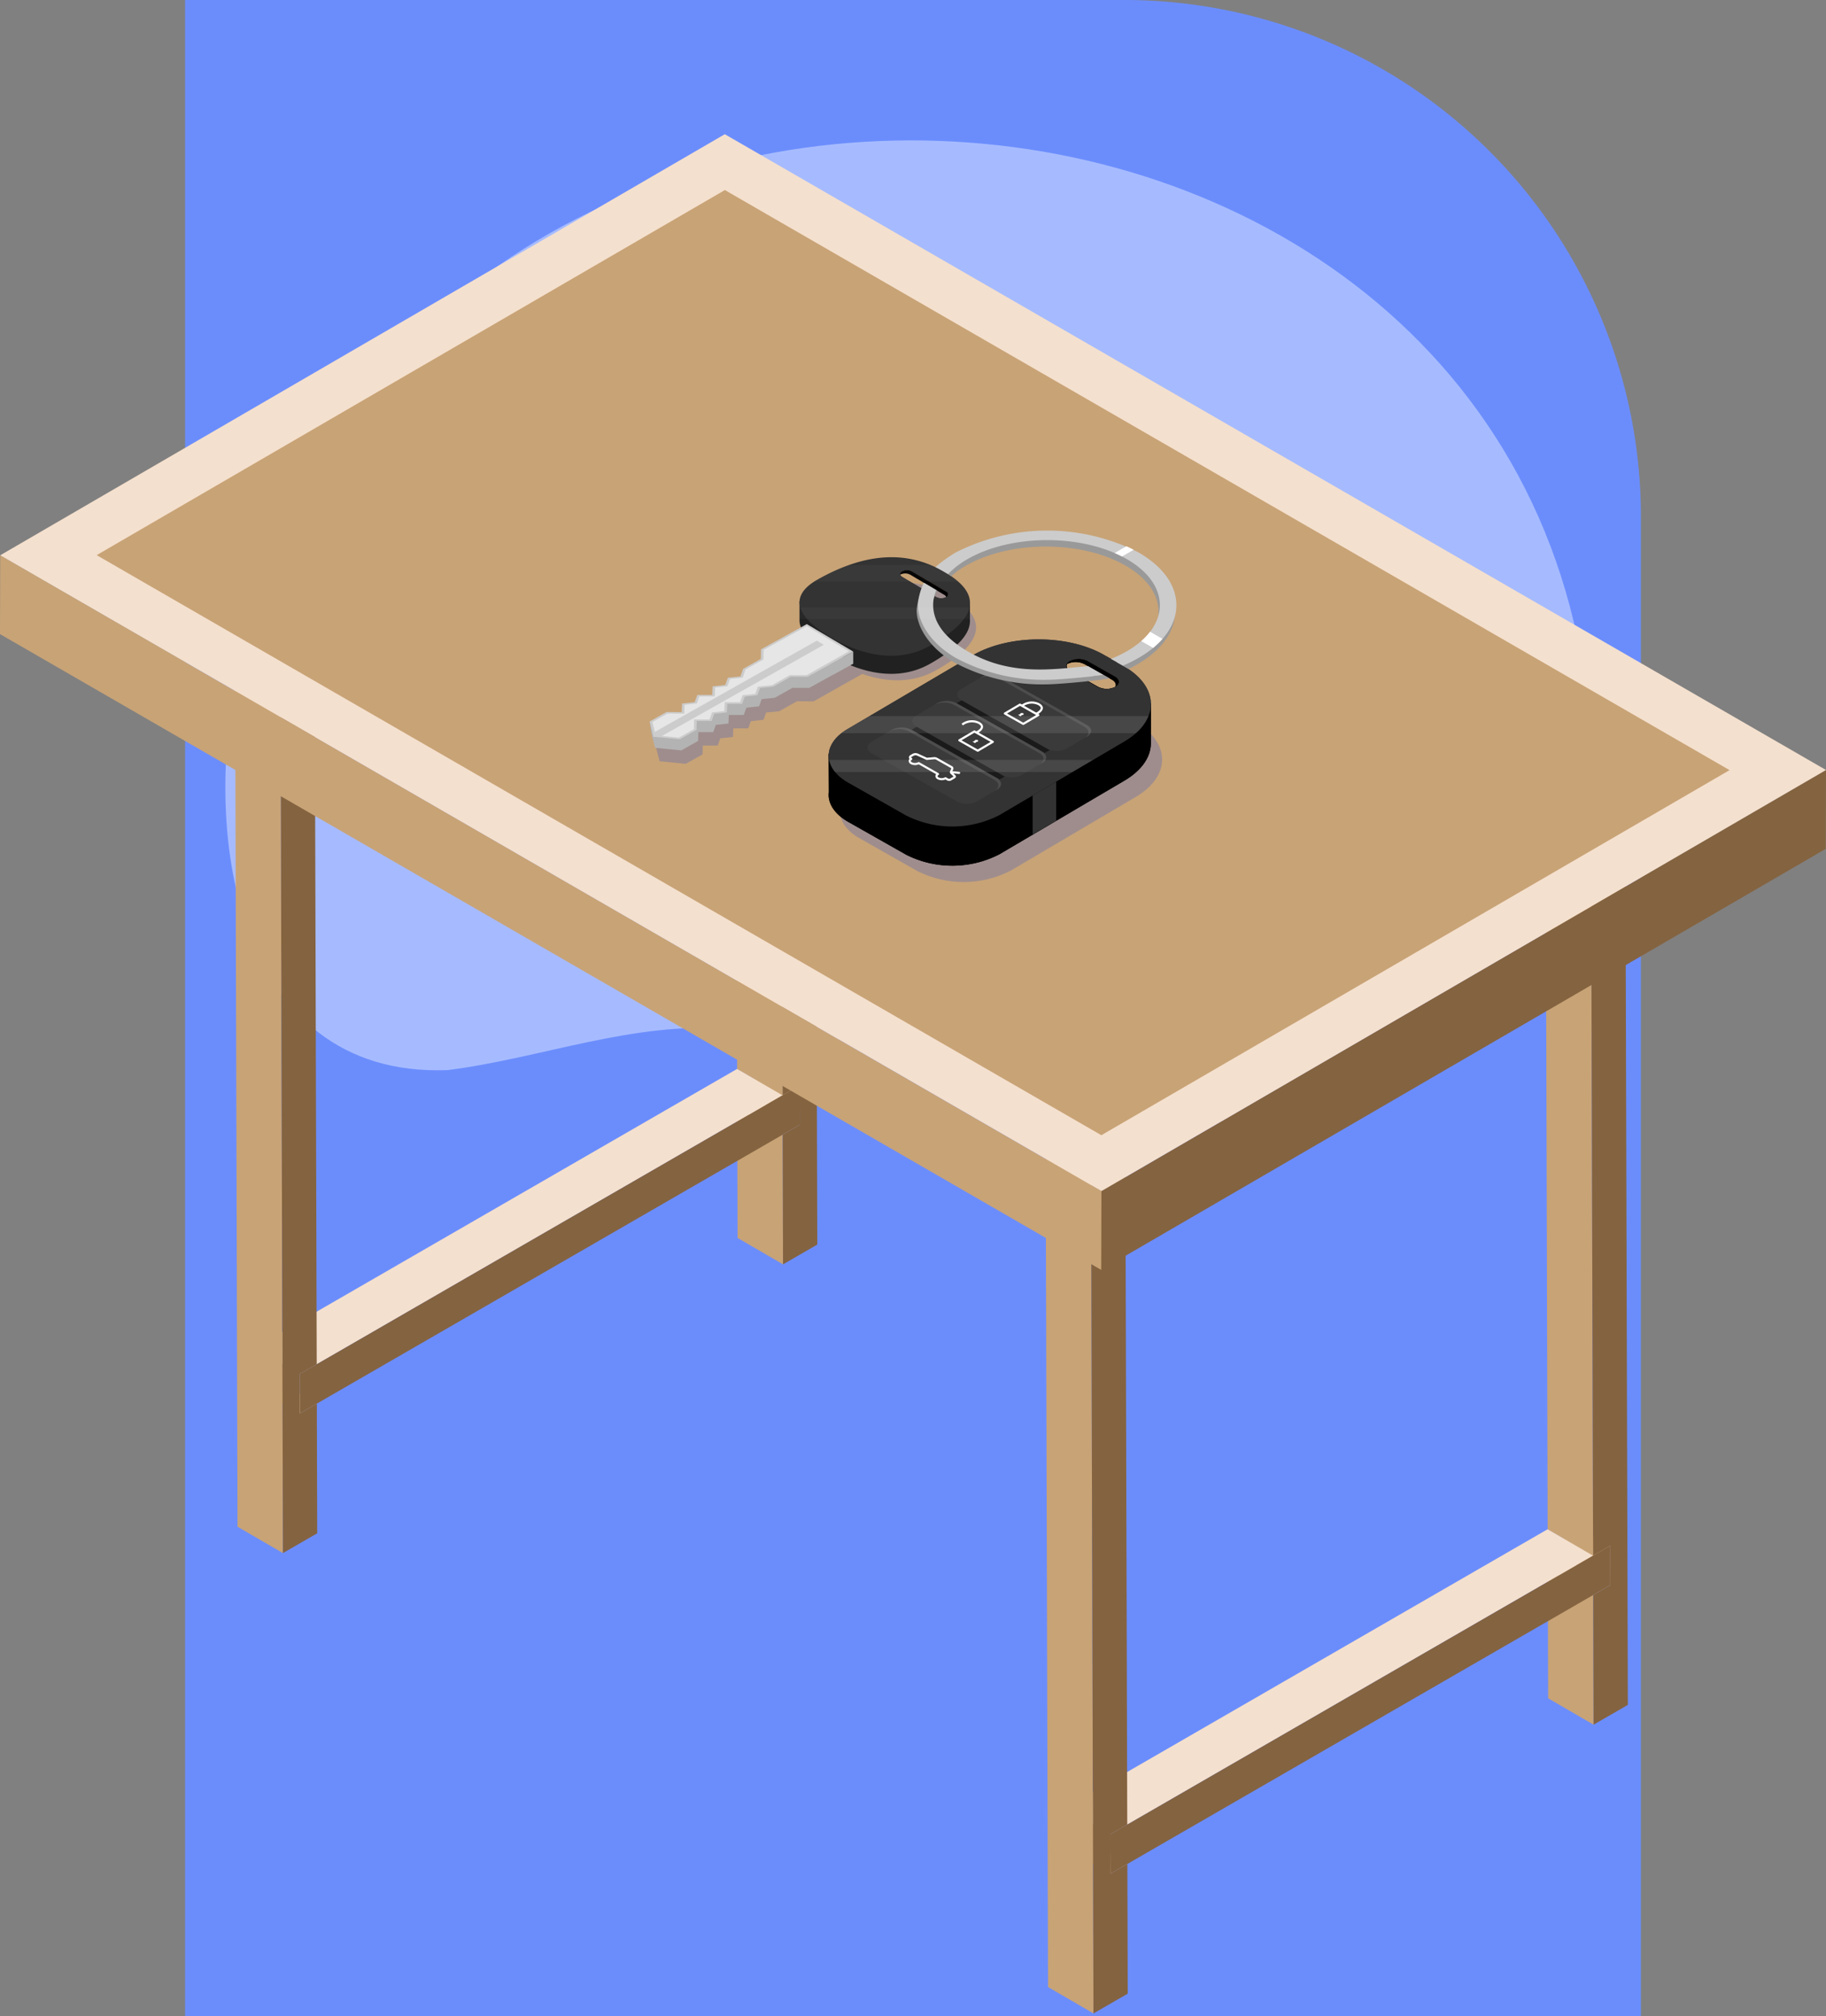 <svg xmlns="http://www.w3.org/2000/svg" xmlns:xlink="http://www.w3.org/1999/xlink" width="272.174" height="300.5" viewBox="0 0 272.174 300.5">
  <rect x="0" y="0" width="272.174" height="300.5" fill="#808080" stroke="none"/>
  <defs>
    <clipPath id="clip-path">
      <rect id="Rectángulo_34919" data-name="Rectángulo 34919" width="48.024" height="27.878" fill="none"/>
    </clipPath>
    <clipPath id="clip-path-2">
      <path id="Trazado_123112" data-name="Trazado 123112" d="M700.354,449.733,697.47,448.1c-5.455-3.087-14.213-3.037-19.56.113l-18.632,10.974c-3.787,2.23-3.724,5.811.139,8l8.65,4.9a15.307,15.307,0,0,0,13.851-.08l18.632-10.974c5.348-3.15,5.26-8.206-.2-11.293m-1.14,3.148h0a2.921,2.921,0,0,1-2.643.015l-4.119-2.331c-.737-.417-.749-1.1-.026-1.526a2.921,2.921,0,0,1,2.643-.015l4.119,2.331c.737.417.749,1.1.026,1.526" transform="translate(-656.479 -445.819)" fill="none"/>
    </clipPath>
    <linearGradient id="linear-gradient" x1="-2.305" y1="6.882" x2="-2.302" y2="6.882" gradientUnits="objectBoundingBox">
      <stop offset="0" stop-color="#3bbfff"/>
      <stop offset="0.297" stop-color="#2f92ef"/>
      <stop offset="0.605" stop-color="#246ae1"/>
      <stop offset="0.85" stop-color="#1e52d9"/>
      <stop offset="1" stop-color="#1c49d6"/>
    </linearGradient>
    <clipPath id="clip-path-3">
      <rect id="Rectángulo_34921" data-name="Rectángulo 34921" width="47.751" height="27.139" fill="none"/>
    </clipPath>
    <clipPath id="clip-path-4">
      <path id="Trazado_123113" data-name="Trazado 123113" d="M546.709,353.6c-4.614-2.731-10.663-3.644-19.006,1.055-3.463,1.95-3.32,4.186-1.185,6.316l-7.269,4.094-.031,1.429-1.532.863-1.114.627-.38,1.118-1.882.2-.394,1.081-1.882.2-.057,1.281h-2.22l-.394,1.081-1.882.2-.057,1.281-2.263-.019-2.512,1.415.57,2.267,3.912.386,2.512-1.415.022-1.307h2.22l.395-1.082,1.882-.2.057-1.282h2.22l.395-1.081,1.882-.2.395-1.081,1.945-.191,1.114-.627,1.532-.863,2.476.018,7.269-4.094c3.634,1.285,7.5,1.423,10.965-.527,8.274-4.659,6.912-8.213,2.3-10.943m-4.96-.148,5.094,3.015c.394.233.386.606-.018.834a1.6,1.6,0,0,1-1.444-.01l-5.094-3.015c-.394-.233-.386-.606.018-.834a1.6,1.6,0,0,1,1.444.01" transform="translate(-502.648 -351.344)" fill="none"/>
    </clipPath>
    <linearGradient id="linear-gradient-2" x1="-1.793" y1="7.67" x2="-1.79" y2="7.67" xlink:href="#linear-gradient"/>
    <clipPath id="clip-path-5">
      <rect id="Rectángulo_34922" data-name="Rectángulo 34922" width="45.759" height="2.542" fill="none"/>
    </clipPath>
    <clipPath id="clip-path-6">
      <rect id="Rectángulo_34923" data-name="Rectángulo 34923" width="39.318" height="1.803" fill="none"/>
    </clipPath>
    <clipPath id="clip-path-7">
      <rect id="Rectángulo_34927" data-name="Rectángulo 34927" width="25.406" height="8.097" fill="none"/>
    </clipPath>
    <clipPath id="clip-path-8">
      <rect id="Rectángulo_34925" data-name="Rectángulo 34925" width="25.406" height="1.751" fill="none"/>
    </clipPath>
    <clipPath id="clip-path-9">
      <rect id="Rectángulo_34926" data-name="Rectángulo 34926" width="21.44" height="2.469" fill="none"/>
    </clipPath>
  </defs>
  <g id="Grupo_87855" data-name="Grupo 87855" transform="translate(9019.587 10710)">
    <g id="Grupo_87386" data-name="Grupo 87386" transform="translate(570 -311)">
      <path id="Rectángulo_34017" data-name="Rectángulo 34017" d="M0,0H140a77,77,0,0,1,77,77V300.5a0,0,0,0,1,0,0H0a0,0,0,0,1,0,0V0A0,0,0,0,1,0,0Z" transform="translate(-9562 -10399)" fill="#6b8dfc"/>
      <g id="Grupo_80932" data-name="Grupo 80932" transform="translate(-9711.563 -10432.907)">
        <path id="Trazado_114646" data-name="Trazado 114646" d="M274.765,153.931c-1.55,23.991-19.953,46.9-44.875,48.318-28.625,2.193-54.9-13.505-83.415-13.671-14.54-1.247-28.176,4.321-42.345,6.118-32,1.175-36.879-36.434-30.911-60.675C98.39,19.738,276.507,35.287,274.765,153.931Z" transform="translate(84.545 -1.289)" fill="#a6bbff"/>
      </g>
    </g>
    <g id="Grupo_87680" data-name="Grupo 87680" transform="translate(598.833 -319.712)">
      <g id="Grupo_87678" data-name="Grupo 87678" transform="translate(-9618.42 -10370.287)">
        <path id="Trazado_123082" data-name="Trazado 123082" d="M1299.194,1220.923l-6.771-3.935-.055-19.329,6.771,3.935Z" transform="translate(-1061.666 -983.863)" fill="#c8a376"/>
        <path id="Trazado_123083" data-name="Trazado 123083" d="M1299.14,1194.787l-6.772-3.935,2.562-1.479,6.77,3.935Z" transform="translate(-1061.666 -977.058)" fill="#f4e0ce"/>
        <path id="Trazado_123084" data-name="Trazado 123084" d="M1313.408,1166.308l-6.77-3.935-.017-5.867,6.771,3.934Z" transform="translate(-1073.374 -950.057)" fill="#c8a376"/>
        <path id="Trazado_123085" data-name="Trazado 123085" d="M1299.048,1161.919l-6.771-3.935,2.561-1.478,6.771,3.935Z" transform="translate(-1061.592 -950.057)" fill="#f4e0ce"/>
        <path id="Trazado_123086" data-name="Trazado 123086" d="M895.914,1427.633l-6.771-3.935,2.546-1.469,6.771,3.935Z" transform="translate(-730.421 -1168.345)" fill="#f4e0ce"/>
        <path id="Trazado_123087" data-name="Trazado 123087" d="M910.08,1208.81l-6.772-3.935,69.435-40.089,6.771,3.935Z" transform="translate(-742.058 -956.86)" fill="#f4e0ce"/>
        <path id="Trazado_123088" data-name="Trazado 123088" d="M895.823,1394.762l-6.771-3.935,2.545-1.47,6.772,3.935Z" transform="translate(-730.347 -1141.342)" fill="#f4e0ce"/>
        <path id="Trazado_123089" data-name="Trazado 123089" d="M1001.522,1178.547l.016,5.868-2.56,1.479-69.435,40.088-2.545,1.47-.017-5.868,2.546-1.469,69.434-40.088Z" transform="translate(-761.504 -968.164)" fill="#846340"/>
        <path id="Trazado_123090" data-name="Trazado 123090" d="M895.84,1407.393l-6.771-3.935-.016-5.868,6.771,3.935Z" transform="translate(-730.346 -1148.105)" fill="#c8a376"/>
        <path id="Trazado_123091" data-name="Trazado 123091" d="M1297.677,685.6l-6.771-3.935-.3-104.983,6.771,3.935Z" transform="translate(-1060.22 -473.738)" fill="#c8a376"/>
        <path id="Trazado_123092" data-name="Trazado 123092" d="M873.329,920.864,880.1,924.8l-.386-136.066-6.771-3.935Z" transform="translate(-717.113 -644.703)" fill="#c8a376"/>
        <path id="Trazado_123093" data-name="Trazado 123093" d="M879.714,577.118l-6.772-3.935L952.59,527.2l6.771,3.935Z" transform="translate(-717.113 -433.087)" fill="#f4e0ce"/>
        <path id="Trazado_123094" data-name="Trazado 123094" d="M910.876,595.226l.386,136.066,5.106-2.948-.055-19.33-2.545,1.47-.017-5.868,2.546-1.469L916,598.162l69.435-40.088.3,104.984,2.561-1.479.016,5.868-2.56,1.478.054,19.33,5.106-2.948-.385-136.066Z" transform="translate(-748.275 -451.195)" fill="#846340"/>
        <path id="Trazado_123095" data-name="Trazado 123095" d="M622.415,836.568l-6.771-3.935-.055-19.33,6.771,3.935Z" transform="translate(-505.7 -668.12)" fill="#c8a376"/>
        <path id="Trazado_123096" data-name="Trazado 123096" d="M622.36,810.435l-6.771-3.935,2.561-1.478,6.771,3.935Z" transform="translate(-505.7 -661.316)" fill="#f4e0ce"/>
        <path id="Trazado_123097" data-name="Trazado 123097" d="M636.629,781.953l-6.772-3.935-.016-5.868,6.771,3.935Z" transform="translate(-517.408 -634.313)" fill="#c8a376"/>
        <path id="Trazado_123098" data-name="Trazado 123098" d="M622.265,777.564l-6.772-3.935,2.561-1.478,6.771,3.935Z" transform="translate(-505.621 -634.313)" fill="#f4e0ce"/>
        <path id="Trazado_123099" data-name="Trazado 123099" d="M219.133,1043.278l-6.771-3.935,2.546-1.469,6.771,3.935Z" transform="translate(-174.453 -852.602)" fill="#f4e0ce"/>
        <path id="Trazado_123100" data-name="Trazado 123100" d="M233.3,824.455l-6.771-3.935,69.435-40.088,6.772,3.935Z" transform="translate(-186.09 -641.116)" fill="#f4e0ce"/>
        <path id="Trazado_123101" data-name="Trazado 123101" d="M219.039,1010.407l-6.771-3.935,2.546-1.47,6.771,3.935Z" transform="translate(-174.376 -825.599)" fill="#f4e0ce"/>
        <path id="Trazado_123102" data-name="Trazado 123102" d="M324.738,794.195l.017,5.867-2.561,1.479-69.434,40.088-2.546,1.469-.017-5.868,2.546-1.469,69.435-40.089Z" transform="translate(-205.534 -652.422)" fill="#846340"/>
        <path id="Trazado_123103" data-name="Trazado 123103" d="M219.055,1023.038l-6.771-3.935-.017-5.868,6.771,3.935Z" transform="translate(-174.375 -832.362)" fill="#c8a376"/>
        <path id="Trazado_123104" data-name="Trazado 123104" d="M620.9,301.246l-6.771-3.935-.3-104.983,6.771,3.935Z" transform="translate(-504.253 -157.995)" fill="#c8a376"/>
        <path id="Trazado_123105" data-name="Trazado 123105" d="M203.319,540.445l-6.771-3.935-.385-136.066,6.771,3.935Z" transform="translate(-161.145 -328.96)" fill="#c8a376"/>
        <path id="Trazado_123106" data-name="Trazado 123106" d="M202.933,192.763l-6.771-3.935,79.647-45.984,6.772,3.935Z" transform="translate(-161.145 -117.345)" fill="#f4e0ce"/>
        <path id="Trazado_123107" data-name="Trazado 123107" d="M313.741,164.886l.385,136.066L309.02,303.9l-.055-19.33,2.561-1.479-.017-5.867-2.56,1.478-.3-104.983-69.435,40.088.3,104.984-2.546,1.469.017,5.868,2.546-1.47.054,19.33-5.106,2.948-.386-136.066Z" transform="translate(-192.304 -135.452)" fill="#846340"/>
        <path id="Trazado_123108" data-name="Trazado 123108" d="M919.532,593.632l-.033,11.747,108-62.762.033-11.747Z" transform="translate(-755.358 -436.103)" fill="#846340"/>
        <path id="Trazado_123109" data-name="Trazado 123109" d="M0,363.334,164.14,458.1l.034-11.747L.033,351.587Z" transform="translate(0 -288.825)" fill="#c8a376"/>
        <path id="Trazado_123110" data-name="Trazado 123110" d="M108.187,0,.186,62.758l164.141,94.767,108-62.763Z" transform="translate(-0.153 0.004)" fill="#f4e0ce"/>
        <path id="Trazado_123111" data-name="Trazado 123111" d="M80.716,101.055,174.352,46.64,324.106,133.1l-93.637,54.415Z" transform="translate(-66.307 -38.314)" fill="#c8a376"/>
      </g>
      <g id="Grupo_87679" data-name="Grupo 87679" transform="translate(371.007 4)">
        <g id="Grupo_87655" data-name="Grupo 87655" transform="translate(-9864.231 -10290.703)" opacity="0.24" style="mix-blend-mode: multiply;isolation: isolate">
          <g id="Grupo_87654" data-name="Grupo 87654">
            <g id="Grupo_87653" data-name="Grupo 87653" clip-path="url(#clip-path)">
              <g id="Grupo_87652" data-name="Grupo 87652" transform="translate(0 0)">
                <g id="Grupo_87651" data-name="Grupo 87651" clip-path="url(#clip-path-2)">
                  <rect id="Rectángulo_34918" data-name="Rectángulo 34918" width="50.405" height="29.252" transform="translate(-0.987 -0.805)" fill="url(#linear-gradient)"/>
                </g>
              </g>
            </g>
          </g>
        </g>
        <g id="Grupo_87660" data-name="Grupo 87660" transform="translate(-9891.691 -10307.569)" opacity="0.24" style="mix-blend-mode: multiply;isolation: isolate">
          <g id="Grupo_87659" data-name="Grupo 87659">
            <g id="Grupo_87658" data-name="Grupo 87658" clip-path="url(#clip-path-3)">
              <g id="Grupo_87657" data-name="Grupo 87657" transform="translate(0 0.001)">
                <g id="Grupo_87656" data-name="Grupo 87656" clip-path="url(#clip-path-4)">
                  <rect id="Rectángulo_34920" data-name="Rectángulo 34920" width="50.036" height="28.523" transform="translate(0 -1.385)" fill="url(#linear-gradient-2)"/>
                </g>
              </g>
            </g>
          </g>
        </g>
        <path id="Trazado_123114" data-name="Trazado 123114" d="M695.109,422.152l0-5.761-8.625-7.129-5.748-.825-2.251,4.232a19.948,19.948,0,0,0-9.969,2.4l-5.073,2.988-16.358,5.854.026,5.682h0c-.2,1.6.774,3.236,2.912,4.446l8.65,4.9a15.306,15.306,0,0,0,13.851-.08l18.632-10.974c2.7-1.589,4.011-3.662,3.951-5.724Zm-5.229-8.272a2.92,2.92,0,0,1-2.643.015l-4.119-2.331c-.737-.417-.749-1.1-.027-1.526a2.921,2.921,0,0,1,2.643-.015l4.119,2.331c.737.417.749,1.1.026,1.526" transform="translate(-10512.995 -10705.814)"/>
        <path id="Trazado_123115" data-name="Trazado 123115" d="M853.072,418.326,848.953,416a2.921,2.921,0,0,0-2.643.015,1.135,1.135,0,0,0-.467.467,2.922,2.922,0,0,1,2.641-.014l4.118,2.331c.5.285.668.693.493,1.059h0c.723-.426.711-1.109-.026-1.526" transform="translate(-10676.271 -10711.77)"/>
        <path id="Trazado_123116" data-name="Trazado 123116" d="M690.962,403.338l-2.883-1.632c-5.455-3.087-14.213-3.037-19.56.113l-18.632,10.974c-3.786,2.23-3.724,5.811.139,8l8.65,4.9a15.306,15.306,0,0,0,13.851-.08l18.632-10.974c5.348-3.15,5.26-8.206-.2-11.293m-1.14,3.148a2.921,2.921,0,0,1-2.643.015l-4.119-2.331c-.737-.417-.749-1.1-.026-1.526a2.921,2.921,0,0,1,2.643-.015l4.119,2.331c.737.417.749,1.1.026,1.526" transform="translate(-10512.995 -10698.409)" fill="#333"/>
        <path id="Trazado_123117" data-name="Trazado 123117" d="M767.924,439.737l-12.728-7.2c-.821-.464-.834-1.225-.03-1.7l3.041-1.791a3.251,3.251,0,0,1,2.941-.017l12.728,7.2c.82.464.833,1.225.029,1.7l-3.041,1.791a3.251,3.251,0,0,1-2.942.017" transform="translate(-10601.293 -10722.446)" fill="#3a3a3a"/>
        <path id="Trazado_123118" data-name="Trazado 123118" d="M788.769,436.23l-12.728-7.2a3.251,3.251,0,0,0-2.941.017l-.4.236a3.251,3.251,0,0,1,2.942-.017l12.728,7.2c.82.464.834,1.225.029,1.7l.4-.235c.8-.474.791-1.234-.029-1.7" transform="translate(-10616.185 -10722.446)" fill="#4d4d4d"/>
        <path id="Trazado_123119" data-name="Trazado 123119" d="M730.395,461.842l-12.728-7.2c-.82-.464-.834-1.225-.029-1.7l3.041-1.791a3.25,3.25,0,0,1,2.941-.017l12.728,7.2c.82.464.833,1.225.029,1.7l-3.041,1.791a3.251,3.251,0,0,1-2.942.017" transform="translate(-10570.463 -10740.605)" fill="#3a3a3a"/>
        <path id="Trazado_123120" data-name="Trazado 123120" d="M695.806,483.93a3.251,3.251,0,0,1-2.942.017l-12.728-7.2c-.82-.464-.834-1.225-.029-1.7l3.041-1.791a3.25,3.25,0,0,1,2.942-.017l12.728,7.2c.82.464.834,1.225.029,1.7Z" transform="translate(-10539.633 -10758.765)" fill="#3a3a3a"/>
        <path id="Trazado_123121" data-name="Trazado 123121" d="M796.211,456.182a.159.159,0,0,1-.079-.021l-2.737-1.549a.159.159,0,0,1,0-.276l2.242-1.32a.159.159,0,0,1,.159,0l2.738,1.549a.16.16,0,0,1,0,.276l-2.242,1.32a.159.159,0,0,1-.081.022m-2.418-1.711,2.417,1.368,1.924-1.133-2.417-1.368Z" transform="translate(-10633.118 -10742.417)" fill="#fff"/>
        <path id="Trazado_123122" data-name="Trazado 123122" d="M805.932,461.155c.1-.061.1-.159,0-.219a.419.419,0,0,0-.38,0,.125.125,0,0,0-.075.124l-.318.107.384.217.179-.186a.4.4,0,0,0,.214-.046" transform="translate(-10642.846 -10748.904)" fill="#fff"/>
        <path id="Trazado_123123" data-name="Trazado 123123" d="M810.259,453.119l-.134-.289c.19-.088.734-.409.746-.715.007-.187-.207-.348-.389-.451a2.209,2.209,0,0,0-2.3.243l-.2-.252a2.528,2.528,0,0,1,2.654-.268c.376.213.562.463.55.742-.022.554-.838.948-.93.991" transform="translate(-10645.171 -10740.865)" fill="#fff"/>
        <path id="Trazado_123124" data-name="Trazado 123124" d="M758.2,478.569a.159.159,0,0,1-.078-.021L755.386,477a.159.159,0,0,1,0-.276l2.242-1.32a.159.159,0,0,1,.159,0l2.738,1.549a.159.159,0,0,1,0,.276l-2.242,1.32a.158.158,0,0,1-.081.022m-2.418-1.711,2.417,1.368,1.924-1.133-2.417-1.368Z" transform="translate(-10601.895 -10760.808)" fill="#fff"/>
        <path id="Trazado_123125" data-name="Trazado 123125" d="M767.924,483.542c.1-.061.1-.159,0-.219a.42.42,0,0,0-.38,0,.125.125,0,0,0-.075.124l-.318.107.384.217.179-.185a.4.4,0,0,0,.214-.046" transform="translate(-10611.623 -10767.295)" fill="#fff"/>
        <path id="Trazado_123126" data-name="Trazado 123126" d="M760.32,468.755l-.134-.289c.19-.088.734-.409.746-.715.007-.187-.208-.348-.389-.451a2.239,2.239,0,0,0-2.3.243l-.2-.252a2.528,2.528,0,0,1,2.654-.268c.377.213.562.463.55.742-.022.554-.838.948-.931.991" transform="translate(-10604.146 -10753.71)" fill="#fff"/>
        <path id="Trazado_123127" data-name="Trazado 123127" d="M719.9,498.495a.616.616,0,0,1-.3-.073l-.251-.142a1.4,1.4,0,0,1-1.18-.036.55.55,0,0,1-.315-.457.456.456,0,0,1,.106-.293l-2.6-1.471a1.394,1.394,0,0,1-1.18-.036.549.549,0,0,1-.315-.457.463.463,0,0,1,.126-.316.351.351,0,0,1-.088-.225.4.4,0,0,1,.219-.339l.325-.192a.933.933,0,0,1,.8-.031l1.343.617,1.026-.089a.9.9,0,0,1,.508.1l2.185,1.236a.371.371,0,0,1,.2.479l-.182.4c0,.009,0,.021.021.038l.454.425a.284.284,0,0,1,.1.241.318.318,0,0,1-.167.236l-.53.312a.612.612,0,0,1-.306.077m-.546-.556a.16.16,0,0,1,.078.021l.326.184a.337.337,0,0,0,.286,0l.519-.305-.428-.4a.346.346,0,0,1-.093-.4l.182-.4c.007-.016-.027-.048-.064-.069l-2.184-1.236a.591.591,0,0,0-.324-.058l-1.069.093a.158.158,0,0,1-.08-.014l-1.382-.635a.619.619,0,0,0-.51.016l-.325.192c-.052.03-.062.056-.062.061s.011.033.067.064l.038.022a.159.159,0,0,1,0,.276c-.092.054-.145.12-.145.179s.058.128.154.182a1.061,1.061,0,0,0,.945-.005.16.16,0,0,1,.159,0l2.872,1.626a.16.16,0,0,1,0,.276c-.093.054-.145.12-.145.179s.058.129.154.183a1.062,1.062,0,0,0,.945-.005.157.157,0,0,1,.081-.022" transform="translate(-10567.851 -10776.391)" fill="#fff"/>
        <path id="Trazado_123128" data-name="Trazado 123128" d="M749.853,509.766h-.016l-1.163-.115a.159.159,0,1,1,.031-.317l1.163.115a.159.159,0,0,1-.015.318" transform="translate(-10596.329 -10788.698)" fill="#fff"/>
        <path id="Trazado_123129" data-name="Trazado 123129" d="M767.01,458.116l-13.121-7.425.746-.439,13.121,7.425Z" transform="translate(-10600.731 -10740.163)" fill="#1a1a1a"/>
        <path id="Trazado_123130" data-name="Trazado 123130" d="M729.48,480.221l-13.12-7.425.746-.439,13.121,7.425Z" transform="translate(-10569.901 -10758.323)" fill="#1a1a1a"/>
        <path id="Trazado_123131" data-name="Trazado 123131" d="M751.239,458.335l-12.728-7.2a3.251,3.251,0,0,0-2.941.017l-.4.236a3.251,3.251,0,0,1,2.941-.017l12.728,7.2c.82.464.834,1.225.029,1.7l.4-.235c.8-.474.791-1.234-.029-1.7" transform="translate(-10585.354 -10740.605)" fill="#4d4d4d"/>
        <path id="Trazado_123132" data-name="Trazado 123132" d="M713.547,480.536l-12.728-7.2a3.251,3.251,0,0,0-2.942.017l-.4.236a3.251,3.251,0,0,1,2.942-.017l12.728,7.2c.82.464.834,1.225.029,1.7l.4-.235c.8-.474.791-1.234-.029-1.7" transform="translate(-10554.391 -10758.843)" fill="#4d4d4d"/>
        <path id="Trazado_123133" data-name="Trazado 123133" d="M695.109,422.152l0-5.761-8.625-7.129-5.748-.825-2.251,4.232a19.948,19.948,0,0,0-9.969,2.4l-5.073,2.988-16.358,5.854.026,5.682h0c-.2,1.6.774,3.236,2.912,4.446l8.65,4.9a15.306,15.306,0,0,0,13.851-.08l18.632-10.974c2.7-1.589,4.011-3.662,3.951-5.724Zm-5.229-8.272a2.92,2.92,0,0,1-2.643.015l-4.119-2.331c-.737-.417-.749-1.1-.027-1.526a2.921,2.921,0,0,1,2.643-.015l4.119,2.331c.737.417.749,1.1.026,1.526" transform="translate(-10512.995 -10705.814)"/>
        <path id="Trazado_123134" data-name="Trazado 123134" d="M853.072,418.326,848.953,416a2.921,2.921,0,0,0-2.643.015,1.135,1.135,0,0,0-.467.467,2.922,2.922,0,0,1,2.641-.014l4.118,2.331c.5.285.668.693.493,1.059h0c.723-.426.711-1.109-.026-1.526" transform="translate(-10676.271 -10711.77)"/>
        <path id="Trazado_123135" data-name="Trazado 123135" d="M690.962,403.338l-2.883-1.632c-5.455-3.087-14.213-3.037-19.56.113l-18.632,10.974c-3.786,2.23-3.724,5.811.139,8l8.65,4.9a15.306,15.306,0,0,0,13.851-.08l18.632-10.974c5.348-3.15,5.26-8.206-.2-11.293m-1.14,3.148a2.921,2.921,0,0,1-2.643.015l-4.119-2.331c-.737-.417-.749-1.1-.026-1.526a2.921,2.921,0,0,1,2.643-.015l4.119,2.331c.737.417.749,1.1.026,1.526" transform="translate(-10512.995 -10698.409)" fill="#333"/>
        <path id="Trazado_123136" data-name="Trazado 123136" d="M767.924,439.737l-12.728-7.2c-.821-.464-.834-1.225-.03-1.7l3.041-1.791a3.251,3.251,0,0,1,2.941-.017l12.728,7.2c.82.464.833,1.225.029,1.7l-3.041,1.791a3.251,3.251,0,0,1-2.942.017" transform="translate(-10601.293 -10722.446)" fill="#3a3a3a"/>
        <path id="Trazado_123137" data-name="Trazado 123137" d="M788.769,436.23l-12.728-7.2a3.251,3.251,0,0,0-2.941.017l-.4.236a3.251,3.251,0,0,1,2.942-.017l12.728,7.2c.82.464.834,1.225.029,1.7l.4-.235c.8-.474.791-1.234-.029-1.7" transform="translate(-10616.185 -10722.446)" fill="#4d4d4d"/>
        <path id="Trazado_123138" data-name="Trazado 123138" d="M730.395,461.842l-12.728-7.2c-.82-.464-.834-1.225-.029-1.7l3.041-1.791a3.25,3.25,0,0,1,2.941-.017l12.728,7.2c.82.464.833,1.225.029,1.7l-3.041,1.791a3.251,3.251,0,0,1-2.942.017" transform="translate(-10570.463 -10740.605)" fill="#3a3a3a"/>
        <path id="Trazado_123139" data-name="Trazado 123139" d="M695.806,483.93a3.251,3.251,0,0,1-2.942.017l-12.728-7.2c-.82-.464-.834-1.225-.029-1.7l3.041-1.791a3.25,3.25,0,0,1,2.942-.017l12.728,7.2c.82.464.834,1.225.029,1.7Z" transform="translate(-10539.633 -10758.765)" fill="#3a3a3a"/>
        <path id="Trazado_123140" data-name="Trazado 123140" d="M796.211,456.182a.159.159,0,0,1-.079-.021l-2.737-1.549a.159.159,0,0,1,0-.276l2.242-1.32a.159.159,0,0,1,.159,0l2.738,1.549a.16.16,0,0,1,0,.276l-2.242,1.32a.159.159,0,0,1-.081.022m-2.418-1.711,2.417,1.368,1.924-1.133-2.417-1.368Z" transform="translate(-10633.118 -10742.417)" fill="#fff"/>
        <path id="Trazado_123141" data-name="Trazado 123141" d="M805.932,461.155c.1-.061.1-.159,0-.219a.419.419,0,0,0-.38,0,.125.125,0,0,0-.075.124l-.318.107.384.217.179-.186a.4.4,0,0,0,.214-.046" transform="translate(-10642.846 -10748.904)" fill="#fff"/>
        <path id="Trazado_123142" data-name="Trazado 123142" d="M810.259,453.119l-.134-.289c.19-.088.734-.409.746-.715.007-.187-.207-.348-.389-.451a2.209,2.209,0,0,0-2.3.243l-.2-.252a2.528,2.528,0,0,1,2.654-.268c.376.213.562.463.55.742-.022.554-.838.948-.93.991" transform="translate(-10645.171 -10740.865)" fill="#fff"/>
        <path id="Trazado_123143" data-name="Trazado 123143" d="M758.2,478.569a.159.159,0,0,1-.078-.021L755.386,477a.159.159,0,0,1,0-.276l2.242-1.32a.159.159,0,0,1,.159,0l2.738,1.549a.159.159,0,0,1,0,.276l-2.242,1.32a.158.158,0,0,1-.081.022m-2.418-1.711,2.417,1.368,1.924-1.133-2.417-1.368Z" transform="translate(-10601.895 -10760.808)" fill="#fff"/>
        <path id="Trazado_123144" data-name="Trazado 123144" d="M767.924,483.542c.1-.061.1-.159,0-.219a.42.42,0,0,0-.38,0,.125.125,0,0,0-.075.124l-.318.107.384.217.179-.185a.4.4,0,0,0,.214-.046" transform="translate(-10611.623 -10767.295)" fill="#fff"/>
        <path id="Trazado_123145" data-name="Trazado 123145" d="M760.32,468.755l-.134-.289c.19-.088.734-.409.746-.715.007-.187-.208-.348-.389-.451a2.239,2.239,0,0,0-2.3.243l-.2-.252a2.528,2.528,0,0,1,2.654-.268c.377.213.562.463.55.742-.022.554-.838.948-.931.991" transform="translate(-10604.146 -10753.71)" fill="#fff"/>
        <path id="Trazado_123146" data-name="Trazado 123146" d="M719.9,498.495a.616.616,0,0,1-.3-.073l-.251-.142a1.4,1.4,0,0,1-1.18-.036.55.55,0,0,1-.315-.457.456.456,0,0,1,.106-.293l-2.6-1.471a1.394,1.394,0,0,1-1.18-.036.549.549,0,0,1-.315-.457.463.463,0,0,1,.126-.316.351.351,0,0,1-.088-.225.4.4,0,0,1,.219-.339l.325-.192a.933.933,0,0,1,.8-.031l1.343.617,1.026-.089a.9.9,0,0,1,.508.1l2.185,1.236a.371.371,0,0,1,.2.479l-.182.4c0,.009,0,.021.021.038l.454.425a.284.284,0,0,1,.1.241.318.318,0,0,1-.167.236l-.53.312a.612.612,0,0,1-.306.077m-.546-.556a.16.16,0,0,1,.078.021l.326.184a.337.337,0,0,0,.286,0l.519-.305-.428-.4a.346.346,0,0,1-.093-.4l.182-.4c.007-.016-.027-.048-.064-.069l-2.184-1.236a.591.591,0,0,0-.324-.058l-1.069.093a.158.158,0,0,1-.08-.014l-1.382-.635a.619.619,0,0,0-.51.016l-.325.192c-.052.03-.062.056-.062.061s.011.033.067.064l.038.022a.159.159,0,0,1,0,.276c-.092.054-.145.12-.145.179s.058.128.154.182a1.061,1.061,0,0,0,.945-.005.16.16,0,0,1,.159,0l2.872,1.626a.16.16,0,0,1,0,.276c-.093.054-.145.12-.145.179s.058.129.154.183a1.062,1.062,0,0,0,.945-.005.157.157,0,0,1,.081-.022" transform="translate(-10567.851 -10776.391)" fill="#fff"/>
        <path id="Trazado_123147" data-name="Trazado 123147" d="M749.853,509.766h-.016l-1.163-.115a.159.159,0,1,1,.031-.317l1.163.115a.159.159,0,0,1-.015.318" transform="translate(-10596.329 -10788.698)" fill="#fff"/>
        <path id="Trazado_123148" data-name="Trazado 123148" d="M767.01,458.116l-13.121-7.425.746-.439,13.121,7.425Z" transform="translate(-10600.731 -10740.163)" fill="#1a1a1a"/>
        <path id="Trazado_123149" data-name="Trazado 123149" d="M729.48,480.221l-13.12-7.425.746-.439,13.121,7.425Z" transform="translate(-10569.901 -10758.323)" fill="#1a1a1a"/>
        <path id="Trazado_123150" data-name="Trazado 123150" d="M751.239,458.335l-12.728-7.2a3.251,3.251,0,0,0-2.941.017l-.4.236a3.251,3.251,0,0,1,2.941-.017l12.728,7.2c.82.464.834,1.225.029,1.7l.4-.235c.8-.474.791-1.234-.029-1.7" transform="translate(-10585.354 -10740.605)" fill="#4d4d4d"/>
        <path id="Trazado_123151" data-name="Trazado 123151" d="M713.547,480.536l-12.728-7.2a3.251,3.251,0,0,0-2.942.017l-.4.236a3.251,3.251,0,0,1,2.942-.017l12.728,7.2c.82.464.834,1.225.029,1.7l.4-.235c.8-.474.791-1.234-.029-1.7" transform="translate(-10554.391 -10758.843)" fill="#4d4d4d"/>
        <path id="Trazado_123152" data-name="Trazado 123152" d="M648.156,341.86l-1.644-.375q-.167-.152-.348-.3l-1.5-2.556-5.986-2.645-1.9,1.47.029.307c-3.235-.073-6.976.847-11.347,3.309a7.936,7.936,0,0,0-1.624,1.168l-1.087-.629v2.873h0c.012,1.75,1.833,3.548,4.589,5.179,4.614,2.73,10.1,3.961,14.828,1.3,4.351-2.451,6.038-4.6,5.987-6.475h0Zm-3.581-.847a1.6,1.6,0,0,1-1.444-.01l-5.094-3.015c-.394-.233-.386-.606.018-.834a1.6,1.6,0,0,1,1.444.01l5.093,3.015c.394.233.386.606-.018.834" transform="translate(-10493.002 -10646.294)" fill="#212121"/>
        <path id="Trazado_123153" data-name="Trazado 123153" d="M644.467,333.059c-4.613-2.731-10.663-3.644-19.006,1.055-4.729,2.664-2.735,5.86,1.879,8.591s10.1,3.961,14.828,1.3c8.274-4.66,6.912-8.213,2.3-10.944m-1.329,3.69-5.094-3.015c-.394-.233-.386-.606.018-.834a1.6,1.6,0,0,1,1.444.01l5.094,3.015c.394.233.386.606-.018.834a1.6,1.6,0,0,1-1.444-.01" transform="translate(-10493.003 -10642.036)" fill="#333"/>
        <path id="Trazado_123154" data-name="Trazado 123154" d="M713.61,344.8l-5.094-3.015a1.6,1.6,0,0,0-1.444-.01c-.245.138-.344.33-.3.512l.035-.021a1.6,1.6,0,0,1,1.444.01l5.094,3.015a.561.561,0,0,1,.278.322.434.434,0,0,0-.018-.813" transform="translate(-10562.019 -10650.914)"/>
        <path id="Trazado_123155" data-name="Trazado 123155" d="M817.373,520.222v5.84L820.88,524v-5.84Z" transform="translate(-10652.883 -10795.946)" fill="#333"/>
        <path id="Trazado_123156" data-name="Trazado 123156" d="M727.922,362.983c-4.27-2.505-5.617-5.384-4.948-8.279l.637-1.428-2-1.184a13.821,13.821,0,0,0-1.065,4.031c-.037,2.616,2,5.762,5.64,7.862a27.685,27.685,0,0,0,13.617,3.257c1.74,0,6.756-.474,8.391-.73l-2.287-1.294c-5.05.409-11.47,1.591-17.987-2.233" transform="translate(-10573.342 -10659.527)" fill="#999"/>
        <path id="Trazado_123157" data-name="Trazado 123157" d="M768.956,317.2a30.1,30.1,0,0,0-27.234,0,11.48,11.48,0,0,0-2.265,1.516,15.618,15.618,0,0,1,1.778,1.065,11.756,11.756,0,0,1,2.221-1.58c6.552-3.783,17.213-3.783,23.766,0s6.552,9.938,0,13.721a5.888,5.888,0,0,1-1.344.68l1.773,1.013a14.476,14.476,0,0,0,1.305-.691c3.637-2.1,5.641-4.892,5.641-7.862s-2-5.762-5.641-7.862" transform="translate(-10588.876 -10628.188)" fill="#999"/>
        <path id="Trazado_123158" data-name="Trazado 123158" d="M729.021,362.3c-4.27-2.505-5.617-5.384-4.948-8.279l.281-.837-1.839-1.088a9.5,9.5,0,0,0-.869,3.345c-.037,2.616,2,5.762,5.64,7.862a27.686,27.686,0,0,0,13.617,3.256c1.74,0,6.754-.472,8.389-.729l-2.284-1.3c-5.05.409-11.47,1.591-17.987-2.233" transform="translate(-10574.244 -10659.526)" fill="#ccc"/>
        <path id="Trazado_123159" data-name="Trazado 123159" d="M766.474,311.8a30.1,30.1,0,0,0-27.234,0,21.209,21.209,0,0,0-3.044,2.189c.613.266,1.883,1.042,1.883,1.042l.034-.026a12.561,12.561,0,0,1,2.861-2.2c6.552-3.783,17.213-3.783,23.766,0s6.552,9.938,0,13.721a18.066,18.066,0,0,1-2.373,1.139l1.781,1.009a20.513,20.513,0,0,0,2.326-1.147c3.637-2.1,5.64-4.892,5.64-7.862s-2-5.762-5.64-7.862" transform="translate(-10586.197 -10623.752)" fill="#ccc"/>
        <path id="Trazado_123160" data-name="Trazado 123160" d="M868.812,429.768l1.506-.221-.922-.521-1.548.2Z" transform="translate(-10694.348 -10722.729)" fill="#999"/>
        <path id="Trazado_123161" data-name="Trazado 123161" d="M887.657,321.634l-1.752,1.011q.559.241,1.09.514l1.738-1q-.524-.273-1.076-.522" transform="translate(-10709.182 -10634.506)" fill="#fff"/>
        <path id="Trazado_123162" data-name="Trazado 123162" d="M909.389,393.022a9.825,9.825,0,0,1-1.319,1.389l1.767,1.02a12.049,12.049,0,0,0,1.4-1.343Z" transform="translate(-10727.39 -10693.15)" fill="#fff"/>
        <g id="Grupo_87663" data-name="Grupo 87663" transform="translate(-9864.004 -10287.549)" opacity="0.1" style="mix-blend-mode: screen;isolation: isolate">
          <g id="Grupo_87662" data-name="Grupo 87662">
            <g id="Grupo_87661" data-name="Grupo 87661" clip-path="url(#clip-path-5)">
              <path id="Trazado_123163" data-name="Trazado 123163" d="M701.631,466.03a6.878,6.878,0,0,0,1.88-2.542h-41.58l-3.283,1.934a8.189,8.189,0,0,0-.9.608Z" transform="translate(-657.752 -463.488)" fill="#fff"/>
            </g>
          </g>
        </g>
        <g id="Grupo_87666" data-name="Grupo 87666" transform="translate(-9865.845 -10281.016)" opacity="0.1" style="mix-blend-mode: screen;isolation: isolate">
          <g id="Grupo_87665" data-name="Grupo 87665">
            <g id="Grupo_87664" data-name="Grupo 87664" clip-path="url(#clip-path-6)">
              <path id="Trazado_123164" data-name="Trazado 123164" d="M686.761,500.086H647.443a4.061,4.061,0,0,0,.9,1.8H683.7Z" transform="translate(-647.443 -500.087)" fill="#fff"/>
            </g>
          </g>
        </g>
        <g id="Grupo_87675" data-name="Grupo 87675" transform="translate(-9870.252 -10310.084)" opacity="0.33">
          <g id="Grupo_87674" data-name="Grupo 87674">
            <g id="Grupo_87673" data-name="Grupo 87673" clip-path="url(#clip-path-7)">
              <g id="Grupo_87669" data-name="Grupo 87669" transform="translate(0 6.346)" opacity="0.1" style="mix-blend-mode: screen;isolation: isolate">
                <g id="Grupo_87668" data-name="Grupo 87668">
                  <g id="Grupo_87667" data-name="Grupo 87667" clip-path="url(#clip-path-8)">
                    <rect id="Rectángulo_34924" data-name="Rectángulo 34924" width="25.406" height="1.751" transform="translate(0 0)" fill="#fff"/>
                  </g>
                </g>
              </g>
              <g id="Grupo_87672" data-name="Grupo 87672" transform="translate(2.199)" opacity="0.1" style="mix-blend-mode: screen;isolation: isolate">
                <g id="Grupo_87671" data-name="Grupo 87671">
                  <g id="Grupo_87670" data-name="Grupo 87670" clip-path="url(#clip-path-9)">
                    <path id="Trazado_123165" data-name="Trazado 123165" d="M635.582,339.416c-.18.1-.35.2-.511.307h14.254l-1.16-.687a.555.555,0,0,1-.279-.328l.03-.018a1.6,1.6,0,0,1,1.444.01l1.727,1.022h5.423a12.863,12.863,0,0,0-1.923-1.362,17.192,17.192,0,0,0-2.209-1.107h-12.1a29.574,29.574,0,0,0-4.7,2.162" transform="translate(-635.071 -337.253)" fill="#fff"/>
                  </g>
                </g>
              </g>
            </g>
          </g>
        </g>
        <path id="Trazado_123166" data-name="Trazado 123166" d="M521.236,395.9l-6.823,3.761-.031,1.429-1.532.863-1.114.628-.38,1.118-1.882.2-.394,1.081-1.882.2-.057,1.281h-2.22l-.394,1.081-1.882.2-.057,1.282-2.263-.02-2.265,1.275-.483-1.52.235,1.659.57,2.267,3.912.386,2.512-1.415.022-1.307h2.22l.4-1.081,1.882-.2.057-1.281h2.22l.395-1.081,1.882-.2.395-1.081,1.945-.191,1.114-.627,1.532-.863,2.476.018,6.587-3.631Z" transform="translate(-10390.174 -10695.514)" fill="#b3b3b3"/>
        <path id="Trazado_123167" data-name="Trazado 123167" d="M506.815,401.059l.395-1.081,1.882-.2.057-1.281h2.22l.395-1.081,1.882-.2.395-1.081,1.945-.191,1.114-.627,1.532-.863,2.476.018,6.823-3.761-6.927-4.1-6.823,3.761-.031,1.429-1.532.863-1.114.627-.38,1.118-1.882.2-.394,1.081-1.882.2-.057,1.281h-2.22l-.394,1.081-1.882.2-.057,1.282-2.264-.02-2.512,1.415.57,2.268,3.912.385,2.512-1.415.022-1.307Z" transform="translate(-10390.174 -10687.88)" fill="#ccc"/>
        <path id="Trazado_123168" data-name="Trazado 123168" d="M499.893,402.672l2.255-1.27,2.487.021.059-1.322,1.829-.2.383-1.05h2.284l.058-1.318,1.828-.2.395-1.081,1.886-.2.407-1.2,2.674-1.506.031-1.429,6.429-3.539,6.281,3.756-6.326,3.563-2.476-.018-2.674,1.506-2.086.205-.4,1.084-1.882.2-.383,1.05h-2.284l-.058,1.318-1.828.195-.383,1.05h-2.29l-.024,1.436L503.833,405l-3.438-.339Z" transform="translate(-10392.077 -10689.342)" fill="#e6e6e6"/>
        <path id="Trazado_123169" data-name="Trazado 123169" d="M500.168,414.256l.108.541.934.076L525.663,401.1l-1.041-.616Z" transform="translate(-10392.303 -10699.28)" fill="#ccc"/>
        <path id="Trazado_123170" data-name="Trazado 123170" d="M652.005,409.575v1.788l-2.91,1.6s-.5-1.515-.479-1.525l3.388-1.868" transform="translate(-10514.251 -10706.749)" fill="#b3b3b3"/>
      </g>
    </g>
  </g>
</svg>
